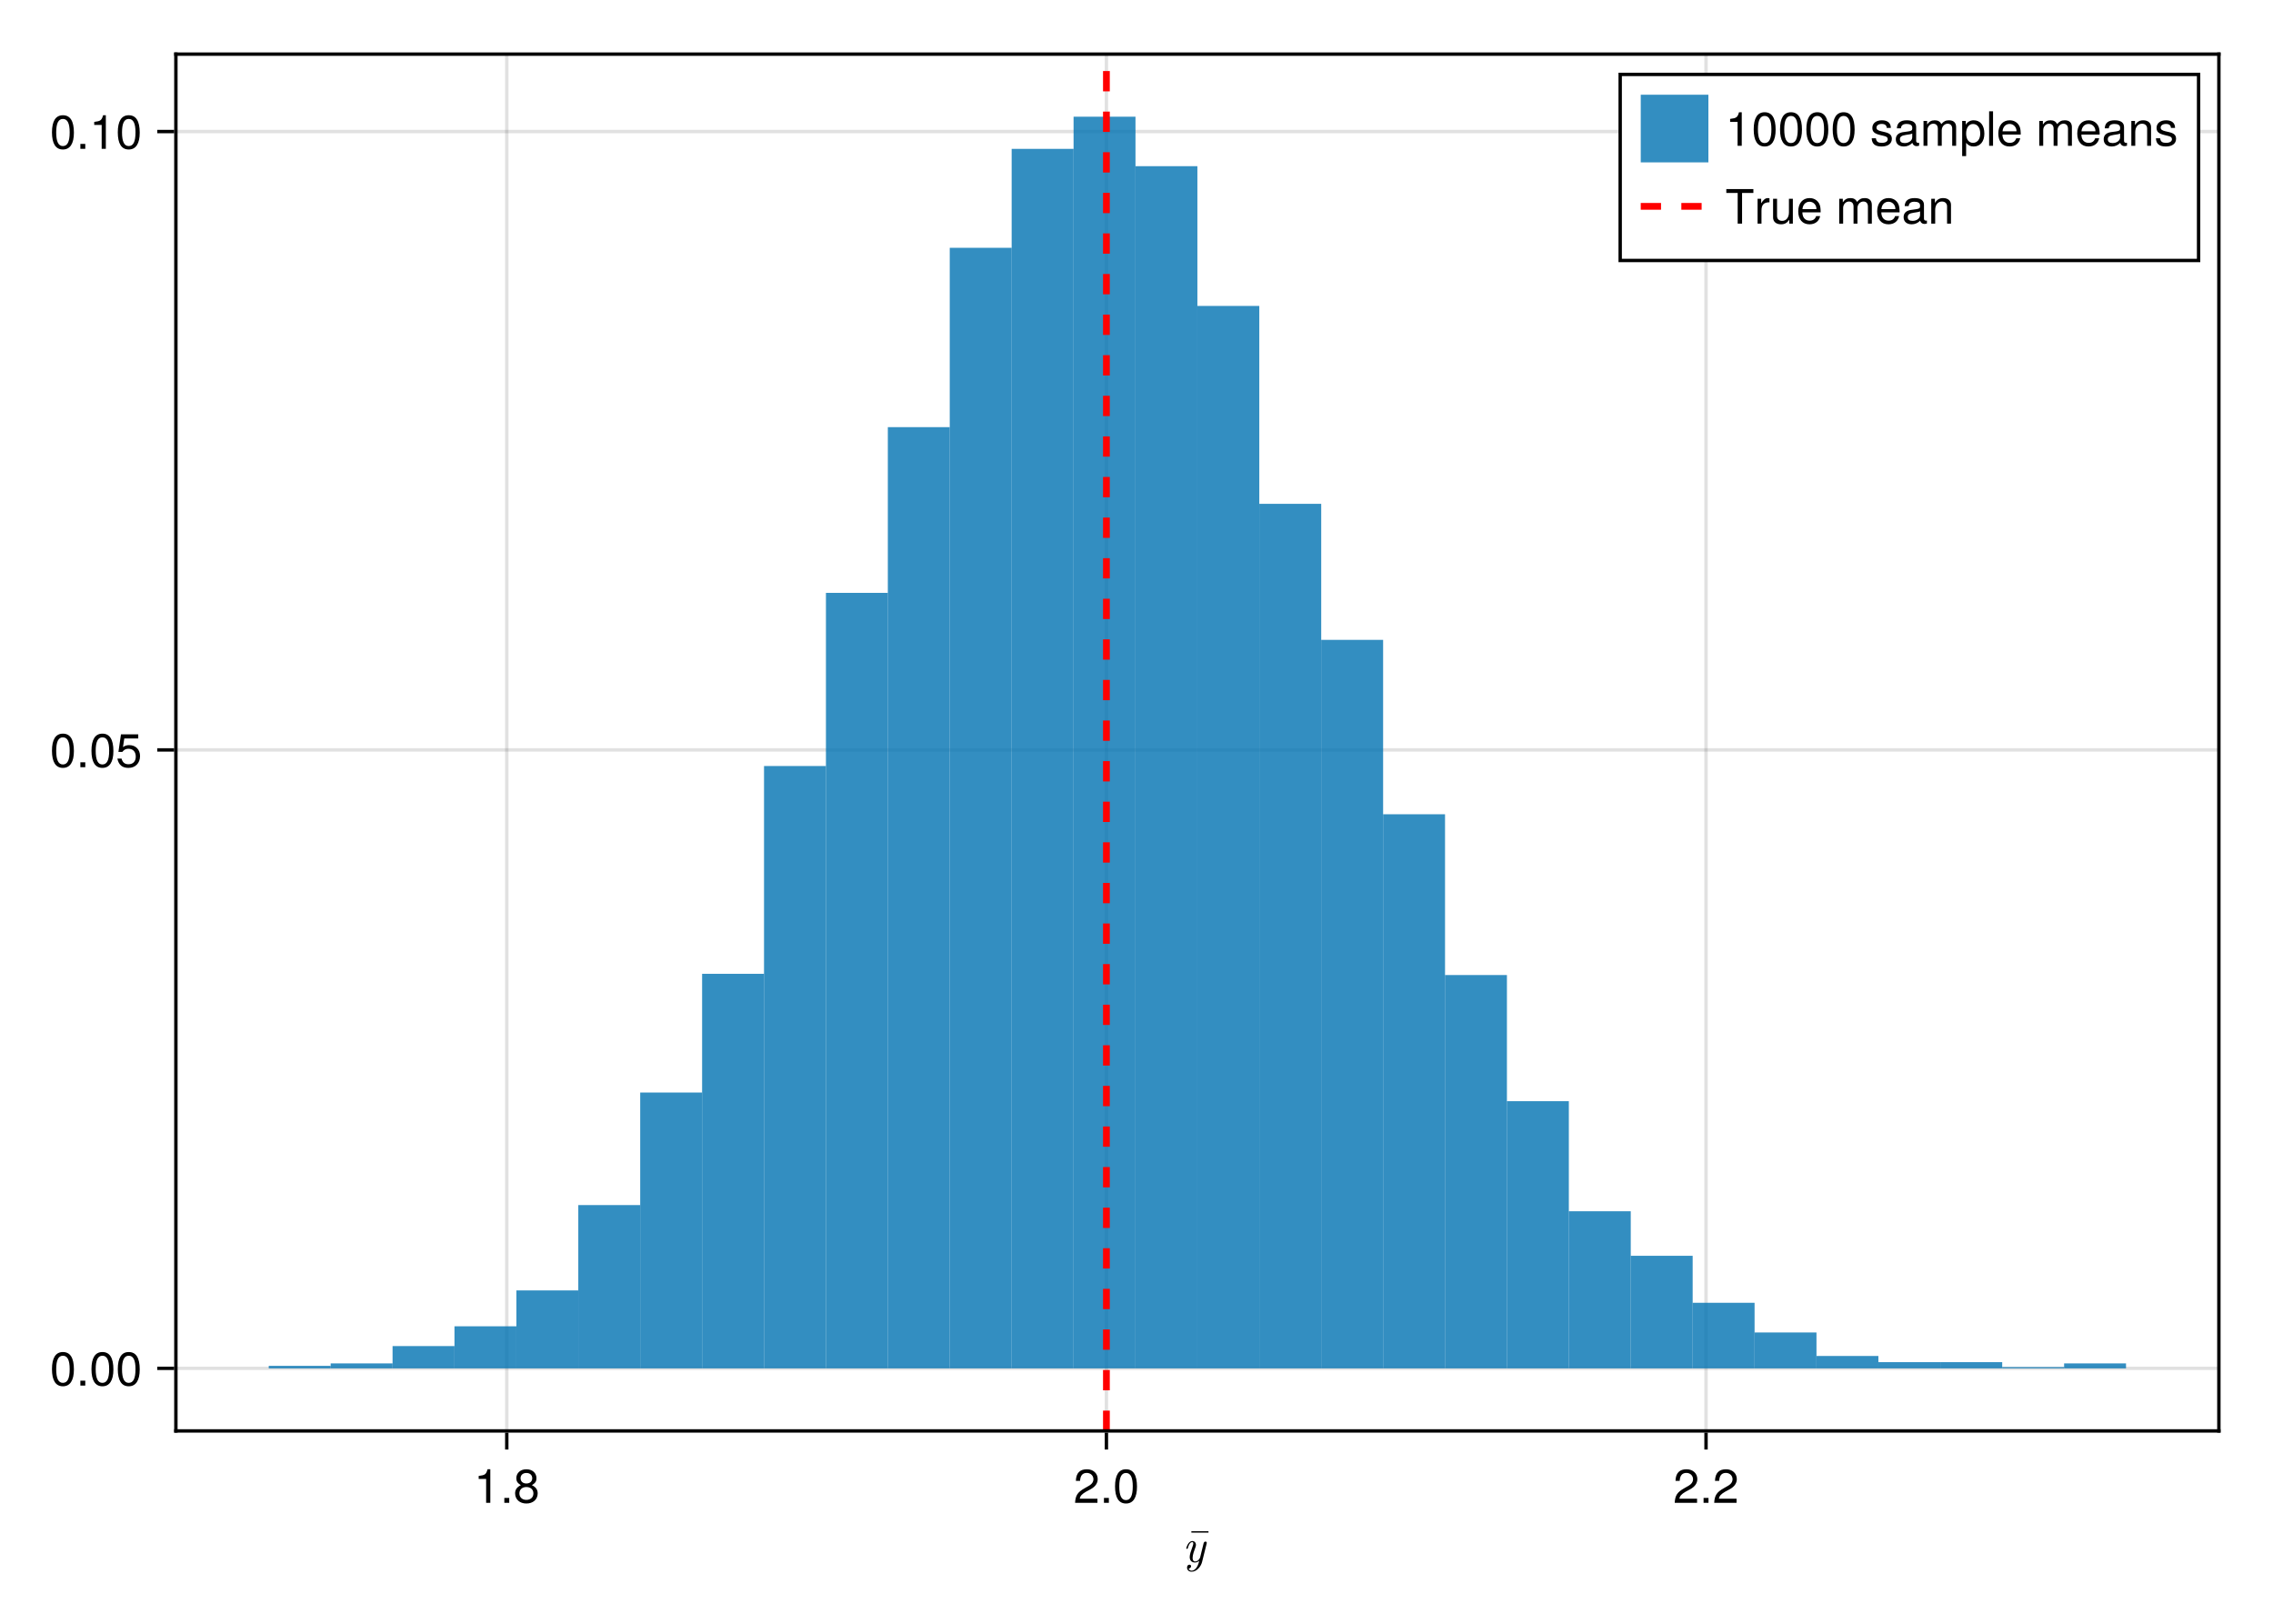 <?xml version="1.0" encoding="UTF-8"?>
<svg xmlns="http://www.w3.org/2000/svg" xmlns:xlink="http://www.w3.org/1999/xlink" width="672" height="480" viewBox="0 0 672 480">
<defs>
<g>
<g id="glyph-0-0-e54c4c24">
<path d="M 5.812 0.047 L 7.188 -5.469 C 7.203 -5.562 7.219 -5.625 7.219 -5.672 C 7.219 -5.828 7.109 -6.031 6.828 -6.031 C 6.406 -6.031 6.312 -5.625 6.281 -5.516 L 5.266 -1.406 C 5.172 -1 4.609 -0.156 3.781 -0.156 C 3.156 -0.156 3.031 -0.766 3.031 -1.234 C 3.031 -2.094 3.484 -3.344 3.844 -4.297 C 3.953 -4.594 4.016 -4.781 4.016 -5.047 C 4.016 -5.75 3.562 -6.188 2.953 -6.188 C 1.656 -6.188 1.156 -4.109 1.156 -4.031 C 1.156 -3.891 1.297 -3.891 1.375 -3.891 C 1.547 -3.891 1.562 -3.922 1.625 -4.109 C 1.734 -4.547 2.109 -5.875 2.922 -5.875 C 3.078 -5.875 3.234 -5.844 3.234 -5.469 C 3.234 -5.141 3.094 -4.766 2.891 -4.219 C 2.531 -3.234 2.172 -2.203 2.172 -1.469 C 2.172 -0.25 2.984 0.156 3.734 0.156 C 4.375 0.156 4.812 -0.188 5 -0.359 C 4.469 1.953 3.438 2.562 2.734 2.562 C 2.062 2.562 1.859 2.031 1.859 1.953 C 1.859 1.953 1.875 1.938 1.969 1.922 C 2.406 1.844 2.578 1.469 2.578 1.25 C 2.578 0.953 2.359 0.797 2.094 0.797 C 1.938 0.797 1.391 0.875 1.391 1.672 C 1.391 2.391 1.953 2.875 2.734 2.875 C 4.188 2.875 5.453 1.422 5.812 0.047 Z M 5.812 0.047 "/>
</g>
<g id="glyph-1-0-e54c4c24">
<path d="M -1.156 -8.531 L -1.156 -8.953 L -6.219 -8.953 L -6.219 -8.531 Z M -1.156 -8.531 "/>
</g>
<g id="glyph-2-0-e54c4c24">
<path d="M 4.859 0 C 4.859 0 3.625 0 3.625 0 C 3.625 0 3.625 -7.062 3.625 -7.062 C 3.625 -7.062 1.422 -7.062 1.422 -7.062 C 1.422 -7.062 1.422 -7.953 1.422 -7.953 C 3.328 -8.188 3.609 -8.406 4.047 -9.922 C 4.047 -9.922 4.859 -9.922 4.859 -9.922 C 4.859 -9.922 4.859 0 4.859 0 Z M 4.859 0 "/>
</g>
<g id="glyph-2-1-e54c4c24">
<path d="M 2.672 0 C 2.672 0 1.219 0 1.219 0 C 1.219 0 1.219 -1.453 1.219 -1.453 C 1.219 -1.453 2.672 -1.453 2.672 -1.453 C 2.672 -1.453 2.672 0 2.672 0 Z M 2.672 0 "/>
</g>
<g id="glyph-2-2-e54c4c24">
<path d="M 7.094 -4.781 C 7.094 -1.516 5.953 0.203 3.844 0.203 C 1.719 0.203 0.609 -1.516 0.609 -4.859 C 0.609 -8.188 1.703 -9.922 3.844 -9.922 C 6 -9.922 7.094 -8.219 7.094 -4.781 Z M 5.844 -4.891 C 5.844 -7.547 5.188 -8.828 3.844 -8.828 C 2.516 -8.828 1.859 -7.562 1.859 -4.844 C 1.859 -2.125 2.516 -0.812 3.828 -0.812 C 5.188 -0.812 5.844 -2.078 5.844 -4.891 Z M 5.844 -4.891 "/>
</g>
<g id="glyph-3-0-e54c4c24">
<path d="M 2.672 0 C 2.672 0 1.219 0 1.219 0 C 1.219 0 1.219 -1.453 1.219 -1.453 C 1.219 -1.453 2.672 -1.453 2.672 -1.453 C 2.672 -1.453 2.672 0 2.672 0 Z M 2.672 0 "/>
</g>
<g id="glyph-3-1-e54c4c24">
<path d="M 7.188 -2.797 C 7.188 -1 5.812 0.203 3.844 0.203 C 1.891 0.203 0.516 -1 0.516 -2.812 C 0.516 -3.906 1.078 -4.672 2.219 -5.219 C 1.203 -5.859 0.875 -6.359 0.875 -7.281 C 0.875 -8.828 2.094 -9.922 3.844 -9.922 C 5.609 -9.922 6.828 -8.828 6.828 -7.281 C 6.828 -6.344 6.5 -5.844 5.469 -5.219 C 6.625 -4.672 7.188 -3.906 7.188 -2.797 Z M 5.578 -7.25 C 5.578 -8.219 4.906 -8.828 3.844 -8.828 C 2.812 -8.828 2.125 -8.219 2.125 -7.266 C 2.125 -6.328 2.812 -5.719 3.844 -5.719 C 4.891 -5.719 5.578 -6.328 5.578 -7.25 Z M 5.922 -2.781 C 5.922 -3.953 5.078 -4.672 3.844 -4.672 C 2.625 -4.672 1.781 -3.953 1.781 -2.781 C 1.781 -1.625 2.625 -0.875 3.828 -0.875 C 5.078 -0.875 5.922 -1.609 5.922 -2.781 Z M 5.922 -2.781 "/>
</g>
<g id="glyph-4-0-e54c4c24">
<path d="M 7.156 -7.016 C 7.156 -5.797 6.438 -4.766 5.047 -4.016 C 5.047 -4.016 3.656 -3.266 3.656 -3.266 C 2.438 -2.547 1.984 -2.031 1.859 -1.219 C 1.859 -1.219 7.078 -1.219 7.078 -1.219 C 7.078 -1.219 7.078 0 7.078 0 C 7.078 0 0.469 0 0.469 0 C 0.594 -2.188 1.188 -3.125 3.266 -4.297 C 3.266 -4.297 4.547 -5.031 4.547 -5.031 C 5.438 -5.531 5.891 -6.203 5.891 -6.984 C 5.891 -8.047 5.047 -8.844 3.938 -8.844 C 2.719 -8.844 2.031 -8.141 1.938 -6.484 C 1.938 -6.484 0.703 -6.484 0.703 -6.484 C 0.766 -8.891 1.953 -9.922 3.969 -9.922 C 5.859 -9.922 7.156 -8.688 7.156 -7.016 Z M 7.156 -7.016 "/>
</g>
<g id="glyph-4-1-e54c4c24">
<path d="M 2.672 0 C 2.672 0 1.219 0 1.219 0 C 1.219 0 1.219 -1.453 1.219 -1.453 C 1.219 -1.453 2.672 -1.453 2.672 -1.453 C 2.672 -1.453 2.672 0 2.672 0 Z M 2.672 0 "/>
</g>
<g id="glyph-4-2-e54c4c24">
<path d="M 7.094 -4.781 C 7.094 -1.516 5.953 0.203 3.844 0.203 C 1.719 0.203 0.609 -1.516 0.609 -4.859 C 0.609 -8.188 1.703 -9.922 3.844 -9.922 C 6 -9.922 7.094 -8.219 7.094 -4.781 Z M 5.844 -4.891 C 5.844 -7.547 5.188 -8.828 3.844 -8.828 C 2.516 -8.828 1.859 -7.562 1.859 -4.844 C 1.859 -2.125 2.516 -0.812 3.828 -0.812 C 5.188 -0.812 5.844 -2.078 5.844 -4.891 Z M 5.844 -4.891 "/>
</g>
<g id="glyph-5-0-e54c4c24">
<path d="M 7.156 -7.016 C 7.156 -5.797 6.438 -4.766 5.047 -4.016 C 5.047 -4.016 3.656 -3.266 3.656 -3.266 C 2.438 -2.547 1.984 -2.031 1.859 -1.219 C 1.859 -1.219 7.078 -1.219 7.078 -1.219 C 7.078 -1.219 7.078 0 7.078 0 C 7.078 0 0.469 0 0.469 0 C 0.594 -2.188 1.188 -3.125 3.266 -4.297 C 3.266 -4.297 4.547 -5.031 4.547 -5.031 C 5.438 -5.531 5.891 -6.203 5.891 -6.984 C 5.891 -8.047 5.047 -8.844 3.938 -8.844 C 2.719 -8.844 2.031 -8.141 1.938 -6.484 C 1.938 -6.484 0.703 -6.484 0.703 -6.484 C 0.766 -8.891 1.953 -9.922 3.969 -9.922 C 5.859 -9.922 7.156 -8.688 7.156 -7.016 Z M 7.156 -7.016 "/>
</g>
<g id="glyph-5-1-e54c4c24">
<path d="M 2.672 0 C 2.672 0 1.219 0 1.219 0 C 1.219 0 1.219 -1.453 1.219 -1.453 C 1.219 -1.453 2.672 -1.453 2.672 -1.453 C 2.672 -1.453 2.672 0 2.672 0 Z M 2.672 0 "/>
</g>
<g id="glyph-6-0-e54c4c24">
<path d="M 7.156 -7.016 C 7.156 -5.797 6.438 -4.766 5.047 -4.016 C 5.047 -4.016 3.656 -3.266 3.656 -3.266 C 2.438 -2.547 1.984 -2.031 1.859 -1.219 C 1.859 -1.219 7.078 -1.219 7.078 -1.219 C 7.078 -1.219 7.078 0 7.078 0 C 7.078 0 0.469 0 0.469 0 C 0.594 -2.188 1.188 -3.125 3.266 -4.297 C 3.266 -4.297 4.547 -5.031 4.547 -5.031 C 5.438 -5.531 5.891 -6.203 5.891 -6.984 C 5.891 -8.047 5.047 -8.844 3.938 -8.844 C 2.719 -8.844 2.031 -8.141 1.938 -6.484 C 1.938 -6.484 0.703 -6.484 0.703 -6.484 C 0.766 -8.891 1.953 -9.922 3.969 -9.922 C 5.859 -9.922 7.156 -8.688 7.156 -7.016 Z M 7.156 -7.016 "/>
</g>
<g id="glyph-6-1-e54c4c24">
<path d="M 8.297 -9.062 C 8.297 -9.062 4.953 -9.062 4.953 -9.062 C 4.953 -9.062 4.953 0 4.953 0 C 4.953 0 3.656 0 3.656 0 C 3.656 0 3.656 -9.062 3.656 -9.062 C 3.656 -9.062 0.297 -9.062 0.297 -9.062 C 0.297 -9.062 0.297 -10.203 0.297 -10.203 C 0.297 -10.203 8.297 -10.203 8.297 -10.203 C 8.297 -10.203 8.297 -9.062 8.297 -9.062 Z M 8.297 -9.062 "/>
</g>
<g id="glyph-6-2-e54c4c24">
<path d="M 6.75 0 C 6.75 0 5.703 0 5.703 0 C 5.703 0 5.703 -1.141 5.703 -1.141 C 5.016 -0.172 4.328 0.203 3.25 0.203 C 1.812 0.203 0.906 -0.578 0.906 -1.797 C 0.906 -1.797 0.906 -7.344 0.906 -7.344 C 0.906 -7.344 2.078 -7.344 2.078 -7.344 C 2.078 -7.344 2.078 -2.25 2.078 -2.25 C 2.078 -1.375 2.656 -0.812 3.578 -0.812 C 4.797 -0.812 5.594 -1.797 5.594 -3.297 C 5.594 -3.297 5.594 -7.344 5.594 -7.344 C 5.594 -7.344 6.75 -7.344 6.75 -7.344 C 6.75 -7.344 6.75 0 6.75 0 Z M 6.75 0 "/>
</g>
<g id="glyph-6-3-e54c4c24">
<path d="M 7.188 -3.328 C 7.188 -3.328 1.781 -3.328 1.781 -3.328 C 1.812 -1.656 2.719 -0.875 3.938 -0.875 C 4.875 -0.875 5.531 -1.266 5.859 -2.219 C 5.859 -2.219 7.031 -2.219 7.031 -2.219 C 6.734 -0.734 5.578 0.203 3.891 0.203 C 1.828 0.203 0.562 -1.219 0.562 -3.625 C 0.562 -6.031 1.875 -7.547 3.922 -7.547 C 5.297 -7.547 6.406 -6.812 6.891 -5.609 C 7.094 -5.062 7.188 -4.391 7.188 -3.328 Z M 5.938 -4.375 C 5.938 -5.516 5.047 -6.469 3.906 -6.469 C 2.734 -6.469 1.906 -5.594 1.812 -4.281 C 1.812 -4.281 5.922 -4.281 5.922 -4.281 C 5.938 -4.312 5.938 -4.375 5.938 -4.375 Z M 5.938 -4.375 "/>
</g>
<g id="glyph-6-4-e54c4c24">
</g>
<g id="glyph-6-5-e54c4c24">
<path d="M 10.641 0 C 10.641 0 9.484 0 9.484 0 C 9.484 0 9.484 -5.047 9.484 -5.047 C 9.484 -5.984 8.984 -6.531 8.141 -6.531 C 7.188 -6.531 6.391 -5.672 6.391 -4.609 C 6.391 -4.609 6.391 0 6.391 0 C 6.391 0 5.234 0 5.234 0 C 5.234 0 5.234 -5.047 5.234 -5.047 C 5.234 -5.984 4.75 -6.531 3.875 -6.531 C 2.922 -6.531 2.156 -5.672 2.156 -4.609 C 2.156 -4.609 2.156 0 2.156 0 C 2.156 0 1 0 1 0 C 1 0 1 -7.344 1 -7.344 C 1 -7.344 2.062 -7.344 2.062 -7.344 C 2.062 -7.344 2.062 -6.297 2.062 -6.297 C 2.688 -7.188 3.328 -7.547 4.312 -7.547 C 5.266 -7.547 5.859 -7.203 6.281 -6.422 C 6.969 -7.25 7.562 -7.547 8.547 -7.547 C 9.906 -7.547 10.641 -6.812 10.641 -5.5 C 10.641 -5.5 10.641 0 10.641 0 Z M 10.641 0 "/>
</g>
<g id="glyph-7-0-e54c4c24">
<path d="M 7.094 -4.781 C 7.094 -1.516 5.953 0.203 3.844 0.203 C 1.719 0.203 0.609 -1.516 0.609 -4.859 C 0.609 -8.188 1.703 -9.922 3.844 -9.922 C 6 -9.922 7.094 -8.219 7.094 -4.781 Z M 5.844 -4.891 C 5.844 -7.547 5.188 -8.828 3.844 -8.828 C 2.516 -8.828 1.859 -7.562 1.859 -4.844 C 1.859 -2.125 2.516 -0.812 3.828 -0.812 C 5.188 -0.812 5.844 -2.078 5.844 -4.891 Z M 5.844 -4.891 "/>
</g>
<g id="glyph-8-0-e54c4c24">
<path d="M 7.094 -4.781 C 7.094 -1.516 5.953 0.203 3.844 0.203 C 1.719 0.203 0.609 -1.516 0.609 -4.859 C 0.609 -8.188 1.703 -9.922 3.844 -9.922 C 6 -9.922 7.094 -8.219 7.094 -4.781 Z M 5.844 -4.891 C 5.844 -7.547 5.188 -8.828 3.844 -8.828 C 2.516 -8.828 1.859 -7.562 1.859 -4.844 C 1.859 -2.125 2.516 -0.812 3.828 -0.812 C 5.188 -0.812 5.844 -2.078 5.844 -4.891 Z M 5.844 -4.891 "/>
</g>
<g id="glyph-9-0-e54c4c24">
<path d="M 2.672 0 C 2.672 0 1.219 0 1.219 0 C 1.219 0 1.219 -1.453 1.219 -1.453 C 1.219 -1.453 2.672 -1.453 2.672 -1.453 C 2.672 -1.453 2.672 0 2.672 0 Z M 2.672 0 "/>
</g>
<g id="glyph-9-1-e54c4c24">
<path d="M 7.094 -4.781 C 7.094 -1.516 5.953 0.203 3.844 0.203 C 1.719 0.203 0.609 -1.516 0.609 -4.859 C 0.609 -8.188 1.703 -9.922 3.844 -9.922 C 6 -9.922 7.094 -8.219 7.094 -4.781 Z M 5.844 -4.891 C 5.844 -7.547 5.188 -8.828 3.844 -8.828 C 2.516 -8.828 1.859 -7.562 1.859 -4.844 C 1.859 -2.125 2.516 -0.812 3.828 -0.812 C 5.188 -0.812 5.844 -2.078 5.844 -4.891 Z M 5.844 -4.891 "/>
</g>
<g id="glyph-9-2-e54c4c24">
<path d="M 7.188 -3.297 C 7.188 -1.188 5.781 0.203 3.781 0.203 C 2.016 0.203 0.891 -0.578 0.484 -2.547 C 0.484 -2.547 1.719 -2.547 1.719 -2.547 C 2.016 -1.422 2.672 -0.875 3.75 -0.875 C 5.094 -0.875 5.922 -1.688 5.922 -3.125 C 5.922 -4.594 5.078 -5.453 3.75 -5.453 C 2.984 -5.453 2.5 -5.203 1.938 -4.516 C 1.938 -4.516 0.797 -4.516 0.797 -4.516 C 0.797 -4.516 1.547 -9.719 1.547 -9.719 C 1.547 -9.719 6.656 -9.719 6.656 -9.719 C 6.656 -9.719 6.656 -8.5 6.656 -8.5 C 6.656 -8.5 2.531 -8.5 2.531 -8.5 C 2.531 -8.5 2.141 -5.938 2.141 -5.938 C 2.719 -6.359 3.281 -6.531 3.969 -6.531 C 5.875 -6.531 7.188 -5.25 7.188 -3.297 Z M 7.188 -3.297 "/>
</g>
<g id="glyph-10-0-e54c4c24">
<path d="M 4.859 0 C 4.859 0 3.625 0 3.625 0 C 3.625 0 3.625 -7.062 3.625 -7.062 C 3.625 -7.062 1.422 -7.062 1.422 -7.062 C 1.422 -7.062 1.422 -7.953 1.422 -7.953 C 3.328 -8.188 3.609 -8.406 4.047 -9.922 C 4.047 -9.922 4.859 -9.922 4.859 -9.922 C 4.859 -9.922 4.859 0 4.859 0 Z M 4.859 0 "/>
</g>
<g id="glyph-10-1-e54c4c24">
<path d="M 7.094 -4.781 C 7.094 -1.516 5.953 0.203 3.844 0.203 C 1.719 0.203 0.609 -1.516 0.609 -4.859 C 0.609 -8.188 1.703 -9.922 3.844 -9.922 C 6 -9.922 7.094 -8.219 7.094 -4.781 Z M 5.844 -4.891 C 5.844 -7.547 5.188 -8.828 3.844 -8.828 C 2.516 -8.828 1.859 -7.562 1.859 -4.844 C 1.859 -2.125 2.516 -0.812 3.828 -0.812 C 5.188 -0.812 5.844 -2.078 5.844 -4.891 Z M 5.844 -4.891 "/>
</g>
<g id="glyph-10-2-e54c4c24">
<path d="M 7.328 -3.594 C 7.328 -1.266 6.078 0.203 4.188 0.203 C 3.234 0.203 2.547 -0.125 1.938 -0.875 C 1.938 -0.875 1.938 3.047 1.938 3.047 C 1.938 3.047 0.766 3.047 0.766 3.047 C 0.766 3.047 0.766 -7.344 0.766 -7.344 C 0.766 -7.344 1.828 -7.344 1.828 -7.344 C 1.828 -7.344 1.828 -6.234 1.828 -6.234 C 2.375 -7.094 3.172 -7.547 4.172 -7.547 C 6.125 -7.547 7.328 -6.062 7.328 -3.594 Z M 6.109 -3.625 C 6.109 -5.375 5.266 -6.453 3.969 -6.453 C 2.75 -6.453 1.938 -5.328 1.938 -3.609 C 1.938 -1.891 2.75 -0.875 3.969 -0.875 C 5.25 -0.875 6.109 -1.953 6.109 -3.625 Z M 6.109 -3.625 "/>
</g>
<g id="glyph-10-3-e54c4c24">
<path d="M 2.109 0 C 2.109 0 0.953 0 0.953 0 C 0.953 0 0.953 -10.203 0.953 -10.203 C 0.953 -10.203 2.109 -10.203 2.109 -10.203 C 2.109 -10.203 2.109 0 2.109 0 Z M 2.109 0 "/>
</g>
<g id="glyph-10-4-e54c4c24">
<path d="M 7.188 -3.328 C 7.188 -3.328 1.781 -3.328 1.781 -3.328 C 1.812 -1.656 2.719 -0.875 3.938 -0.875 C 4.875 -0.875 5.531 -1.266 5.859 -2.219 C 5.859 -2.219 7.031 -2.219 7.031 -2.219 C 6.734 -0.734 5.578 0.203 3.891 0.203 C 1.828 0.203 0.562 -1.219 0.562 -3.625 C 0.562 -6.031 1.875 -7.547 3.922 -7.547 C 5.297 -7.547 6.406 -6.812 6.891 -5.609 C 7.094 -5.062 7.188 -4.391 7.188 -3.328 Z M 5.938 -4.375 C 5.938 -5.516 5.047 -6.469 3.906 -6.469 C 2.734 -6.469 1.906 -5.594 1.812 -4.281 C 1.812 -4.281 5.922 -4.281 5.922 -4.281 C 5.938 -4.312 5.938 -4.375 5.938 -4.375 Z M 5.938 -4.375 "/>
</g>
<g id="glyph-10-5-e54c4c24">
<path d="M 10.641 0 C 10.641 0 9.484 0 9.484 0 C 9.484 0 9.484 -5.047 9.484 -5.047 C 9.484 -5.984 8.984 -6.531 8.141 -6.531 C 7.188 -6.531 6.391 -5.672 6.391 -4.609 C 6.391 -4.609 6.391 0 6.391 0 C 6.391 0 5.234 0 5.234 0 C 5.234 0 5.234 -5.047 5.234 -5.047 C 5.234 -5.984 4.75 -6.531 3.875 -6.531 C 2.922 -6.531 2.156 -5.672 2.156 -4.609 C 2.156 -4.609 2.156 0 2.156 0 C 2.156 0 1 0 1 0 C 1 0 1 -7.344 1 -7.344 C 1 -7.344 2.062 -7.344 2.062 -7.344 C 2.062 -7.344 2.062 -6.297 2.062 -6.297 C 2.688 -7.188 3.328 -7.547 4.312 -7.547 C 5.266 -7.547 5.859 -7.203 6.281 -6.422 C 6.969 -7.25 7.562 -7.547 8.547 -7.547 C 9.906 -7.547 10.641 -6.812 10.641 -5.5 C 10.641 -5.5 10.641 0 10.641 0 Z M 10.641 0 "/>
</g>
<g id="glyph-10-6-e54c4c24">
<path d="M 7.484 -0.031 C 7.109 0.062 6.938 0.094 6.688 0.094 C 6.125 0.094 5.609 -0.312 5.484 -0.875 C 4.844 -0.188 3.938 0.203 3 0.203 C 1.516 0.203 0.594 -0.578 0.594 -1.906 C 0.594 -2.797 1.016 -3.453 1.875 -3.812 C 2.328 -3.984 2.578 -4.047 4.234 -4.25 C 5.156 -4.375 5.453 -4.578 5.453 -5.062 C 5.453 -5.062 5.453 -5.375 5.453 -5.375 C 5.453 -6.078 4.859 -6.469 3.812 -6.469 C 2.719 -6.469 2.188 -6.062 2.094 -5.172 C 2.094 -5.172 0.906 -5.172 0.906 -5.172 C 0.984 -6.859 2.078 -7.547 3.844 -7.547 C 5.656 -7.547 6.609 -6.844 6.609 -5.547 C 6.609 -5.547 6.609 -1.453 6.609 -1.453 C 6.609 -1.094 6.828 -0.875 7.234 -0.875 C 7.312 -0.875 7.359 -0.875 7.484 -0.906 C 7.484 -0.906 7.484 -0.031 7.484 -0.031 Z M 5.453 -2.531 C 5.453 -2.531 5.453 -3.625 5.453 -3.625 C 5.047 -3.438 4.797 -3.391 3.562 -3.219 C 2.328 -3.031 1.812 -2.703 1.812 -1.938 C 1.812 -1.141 2.344 -0.812 3.25 -0.812 C 4.375 -0.812 5.453 -1.484 5.453 -2.531 Z M 5.453 -2.531 "/>
</g>
<g id="glyph-10-7-e54c4c24">
<path d="M 6.812 0 C 6.812 0 5.656 0 5.656 0 C 5.656 0 5.656 -5.078 5.656 -5.078 C 5.656 -5.969 5.062 -6.531 4.141 -6.531 C 2.953 -6.531 2.141 -5.547 2.141 -4.047 C 2.141 -4.047 2.141 0 2.141 0 C 2.141 0 0.984 0 0.984 0 C 0.984 0 0.984 -7.344 0.984 -7.344 C 0.984 -7.344 2.062 -7.344 2.062 -7.344 C 2.062 -7.344 2.062 -6.109 2.062 -6.109 C 2.703 -7.125 3.406 -7.547 4.5 -7.547 C 5.906 -7.547 6.812 -6.766 6.812 -5.547 C 6.812 -5.547 6.812 0 6.812 0 Z M 6.812 0 "/>
</g>
<g id="glyph-10-8-e54c4c24">
<path d="M 6.422 -2.062 C 6.422 -0.641 5.25 0.203 3.406 0.203 C 1.484 0.203 0.531 -0.547 0.469 -2.234 C 0.469 -2.234 1.703 -2.234 1.703 -2.234 C 1.859 -1.125 2.453 -0.875 3.5 -0.875 C 4.516 -0.875 5.203 -1.281 5.203 -1.953 C 5.203 -2.484 4.891 -2.734 4.078 -2.922 C 4.078 -2.922 2.984 -3.188 2.984 -3.188 C 1.25 -3.609 0.656 -4.156 0.656 -5.312 C 0.656 -6.656 1.766 -7.547 3.469 -7.547 C 5.172 -7.547 6.125 -6.734 6.125 -5.297 C 6.125 -5.297 4.906 -5.297 4.906 -5.297 C 4.875 -6.062 4.375 -6.469 3.438 -6.469 C 2.484 -6.469 1.875 -6.031 1.875 -5.359 C 1.875 -4.844 2.281 -4.531 3.234 -4.312 C 3.234 -4.312 4.359 -4.047 4.359 -4.047 C 5.812 -3.703 6.422 -3.156 6.422 -2.062 Z M 6.422 -2.062 "/>
</g>
<g id="glyph-11-0-e54c4c24">
<path d="M 6.422 -2.062 C 6.422 -0.641 5.25 0.203 3.406 0.203 C 1.484 0.203 0.531 -0.547 0.469 -2.234 C 0.469 -2.234 1.703 -2.234 1.703 -2.234 C 1.859 -1.125 2.453 -0.875 3.5 -0.875 C 4.516 -0.875 5.203 -1.281 5.203 -1.953 C 5.203 -2.484 4.891 -2.734 4.078 -2.922 C 4.078 -2.922 2.984 -3.188 2.984 -3.188 C 1.25 -3.609 0.656 -4.156 0.656 -5.312 C 0.656 -6.656 1.766 -7.547 3.469 -7.547 C 5.172 -7.547 6.125 -6.734 6.125 -5.297 C 6.125 -5.297 4.906 -5.297 4.906 -5.297 C 4.875 -6.062 4.375 -6.469 3.438 -6.469 C 2.484 -6.469 1.875 -6.031 1.875 -5.359 C 1.875 -4.844 2.281 -4.531 3.234 -4.312 C 3.234 -4.312 4.359 -4.047 4.359 -4.047 C 5.812 -3.703 6.422 -3.156 6.422 -2.062 Z M 6.422 -2.062 "/>
</g>
<g id="glyph-11-1-e54c4c24">
</g>
<g id="glyph-12-0-e54c4c24">
<path d="M 7.484 -0.031 C 7.109 0.062 6.938 0.094 6.688 0.094 C 6.125 0.094 5.609 -0.312 5.484 -0.875 C 4.844 -0.188 3.938 0.203 3 0.203 C 1.516 0.203 0.594 -0.578 0.594 -1.906 C 0.594 -2.797 1.016 -3.453 1.875 -3.812 C 2.328 -3.984 2.578 -4.047 4.234 -4.25 C 5.156 -4.375 5.453 -4.578 5.453 -5.062 C 5.453 -5.062 5.453 -5.375 5.453 -5.375 C 5.453 -6.078 4.859 -6.469 3.812 -6.469 C 2.719 -6.469 2.188 -6.062 2.094 -5.172 C 2.094 -5.172 0.906 -5.172 0.906 -5.172 C 0.984 -6.859 2.078 -7.547 3.844 -7.547 C 5.656 -7.547 6.609 -6.844 6.609 -5.547 C 6.609 -5.547 6.609 -1.453 6.609 -1.453 C 6.609 -1.094 6.828 -0.875 7.234 -0.875 C 7.312 -0.875 7.359 -0.875 7.484 -0.906 C 7.484 -0.906 7.484 -0.031 7.484 -0.031 Z M 5.453 -2.531 C 5.453 -2.531 5.453 -3.625 5.453 -3.625 C 5.047 -3.438 4.797 -3.391 3.562 -3.219 C 2.328 -3.031 1.812 -2.703 1.812 -1.938 C 1.812 -1.141 2.344 -0.812 3.25 -0.812 C 4.375 -0.812 5.453 -1.484 5.453 -2.531 Z M 5.453 -2.531 "/>
</g>
<g id="glyph-12-1-e54c4c24">
<path d="M 10.641 0 C 10.641 0 9.484 0 9.484 0 C 9.484 0 9.484 -5.047 9.484 -5.047 C 9.484 -5.984 8.984 -6.531 8.141 -6.531 C 7.188 -6.531 6.391 -5.672 6.391 -4.609 C 6.391 -4.609 6.391 0 6.391 0 C 6.391 0 5.234 0 5.234 0 C 5.234 0 5.234 -5.047 5.234 -5.047 C 5.234 -5.984 4.75 -6.531 3.875 -6.531 C 2.922 -6.531 2.156 -5.672 2.156 -4.609 C 2.156 -4.609 2.156 0 2.156 0 C 2.156 0 1 0 1 0 C 1 0 1 -7.344 1 -7.344 C 1 -7.344 2.062 -7.344 2.062 -7.344 C 2.062 -7.344 2.062 -6.297 2.062 -6.297 C 2.688 -7.188 3.328 -7.547 4.312 -7.547 C 5.266 -7.547 5.859 -7.203 6.281 -6.422 C 6.969 -7.25 7.562 -7.547 8.547 -7.547 C 9.906 -7.547 10.641 -6.812 10.641 -5.5 C 10.641 -5.5 10.641 0 10.641 0 Z M 10.641 0 "/>
</g>
<g id="glyph-13-0-e54c4c24">
<path d="M 4.5 -6.312 C 2.688 -6.281 2.141 -5.453 2.141 -3.812 C 2.141 -3.812 2.141 0 2.141 0 C 2.141 0 0.984 0 0.984 0 C 0.984 0 0.984 -7.344 0.984 -7.344 C 0.984 -7.344 2.047 -7.344 2.047 -7.344 C 2.047 -7.344 2.047 -6 2.047 -6 C 2.719 -7.094 3.297 -7.547 4.047 -7.547 C 4.203 -7.547 4.297 -7.531 4.5 -7.5 C 4.5 -7.5 4.5 -6.312 4.5 -6.312 Z M 4.5 -6.312 "/>
</g>
<g id="glyph-14-0-e54c4c24">
<path d="M 7.188 -3.328 C 7.188 -3.328 1.781 -3.328 1.781 -3.328 C 1.812 -1.656 2.719 -0.875 3.938 -0.875 C 4.875 -0.875 5.531 -1.266 5.859 -2.219 C 5.859 -2.219 7.031 -2.219 7.031 -2.219 C 6.734 -0.734 5.578 0.203 3.891 0.203 C 1.828 0.203 0.562 -1.219 0.562 -3.625 C 0.562 -6.031 1.875 -7.547 3.922 -7.547 C 5.297 -7.547 6.406 -6.812 6.891 -5.609 C 7.094 -5.062 7.188 -4.391 7.188 -3.328 Z M 5.938 -4.375 C 5.938 -5.516 5.047 -6.469 3.906 -6.469 C 2.734 -6.469 1.906 -5.594 1.812 -4.281 C 1.812 -4.281 5.922 -4.281 5.922 -4.281 C 5.938 -4.312 5.938 -4.375 5.938 -4.375 Z M 5.938 -4.375 "/>
</g>
<g id="glyph-14-1-e54c4c24">
<path d="M 7.484 -0.031 C 7.109 0.062 6.938 0.094 6.688 0.094 C 6.125 0.094 5.609 -0.312 5.484 -0.875 C 4.844 -0.188 3.938 0.203 3 0.203 C 1.516 0.203 0.594 -0.578 0.594 -1.906 C 0.594 -2.797 1.016 -3.453 1.875 -3.812 C 2.328 -3.984 2.578 -4.047 4.234 -4.25 C 5.156 -4.375 5.453 -4.578 5.453 -5.062 C 5.453 -5.062 5.453 -5.375 5.453 -5.375 C 5.453 -6.078 4.859 -6.469 3.812 -6.469 C 2.719 -6.469 2.188 -6.062 2.094 -5.172 C 2.094 -5.172 0.906 -5.172 0.906 -5.172 C 0.984 -6.859 2.078 -7.547 3.844 -7.547 C 5.656 -7.547 6.609 -6.844 6.609 -5.547 C 6.609 -5.547 6.609 -1.453 6.609 -1.453 C 6.609 -1.094 6.828 -0.875 7.234 -0.875 C 7.312 -0.875 7.359 -0.875 7.484 -0.906 C 7.484 -0.906 7.484 -0.031 7.484 -0.031 Z M 5.453 -2.531 C 5.453 -2.531 5.453 -3.625 5.453 -3.625 C 5.047 -3.438 4.797 -3.391 3.562 -3.219 C 2.328 -3.031 1.812 -2.703 1.812 -1.938 C 1.812 -1.141 2.344 -0.812 3.25 -0.812 C 4.375 -0.812 5.453 -1.484 5.453 -2.531 Z M 5.453 -2.531 "/>
</g>
<g id="glyph-14-2-e54c4c24">
<path d="M 6.812 0 C 6.812 0 5.656 0 5.656 0 C 5.656 0 5.656 -5.078 5.656 -5.078 C 5.656 -5.969 5.062 -6.531 4.141 -6.531 C 2.953 -6.531 2.141 -5.547 2.141 -4.047 C 2.141 -4.047 2.141 0 2.141 0 C 2.141 0 0.984 0 0.984 0 C 0.984 0 0.984 -7.344 0.984 -7.344 C 0.984 -7.344 2.062 -7.344 2.062 -7.344 C 2.062 -7.344 2.062 -6.109 2.062 -6.109 C 2.703 -7.125 3.406 -7.547 4.5 -7.547 C 5.906 -7.547 6.812 -6.766 6.812 -5.547 C 6.812 -5.547 6.812 0 6.812 0 Z M 6.812 0 "/>
</g>
</g>
<clipPath id="clip-0-e54c4c24">
<path clip-rule="nonzero" d="M 326 16 L 329 16 L 329 423 L 326 423 Z M 326 16 "/>
</clipPath>
</defs>
<rect x="-67.2" y="-48" width="806.4" height="576" fill="rgb(100%, 100%, 100%)" fill-opacity="1"/>
<path fill-rule="nonzero" fill="rgb(100%, 100%, 100%)" fill-opacity="1" d="M 52 423 L 656 423 L 656 16 L 52 16 Z M 52 423 "/>
<path fill="none" stroke-width="1" stroke-linecap="butt" stroke-linejoin="miter" stroke="rgb(0%, 0%, 0%)" stroke-opacity="0.12" stroke-miterlimit="1.155" d="M 149.828 423 L 149.828 16 "/>
<path fill="none" stroke-width="1" stroke-linecap="butt" stroke-linejoin="miter" stroke="rgb(0%, 0%, 0%)" stroke-opacity="0.12" stroke-miterlimit="1.155" d="M 327.105 423 L 327.105 16 "/>
<path fill="none" stroke-width="1" stroke-linecap="butt" stroke-linejoin="miter" stroke="rgb(0%, 0%, 0%)" stroke-opacity="0.12" stroke-miterlimit="1.155" d="M 504.379 423 L 504.379 16 "/>
<path fill="none" stroke-width="1" stroke-linecap="butt" stroke-linejoin="miter" stroke="rgb(0%, 0%, 0%)" stroke-opacity="0.12" stroke-miterlimit="1.155" d="M 52 404.5 L 656 404.5 "/>
<path fill="none" stroke-width="1" stroke-linecap="butt" stroke-linejoin="miter" stroke="rgb(0%, 0%, 0%)" stroke-opacity="0.12" stroke-miterlimit="1.155" d="M 52 221.695 L 656 221.695 "/>
<path fill="none" stroke-width="1" stroke-linecap="butt" stroke-linejoin="miter" stroke="rgb(0%, 0%, 0%)" stroke-opacity="0.12" stroke-miterlimit="1.155" d="M 52 38.887 L 656 38.887 "/>
<g fill="rgb(0%, 0%, 0%)" fill-opacity="1">
<use xlink:href="#glyph-0-0-e54c4c24" x="349.558" y="461.748"/>
</g>
<g fill="rgb(0%, 0%, 0%)" fill-opacity="1">
<use xlink:href="#glyph-1-0-e54c4c24" x="358.442" y="461.594"/>
</g>
<g fill="rgb(0%, 0%, 0%)" fill-opacity="1">
<use xlink:href="#glyph-2-0-e54c4c24" x="140.099" y="444.258"/>
</g>
<g fill="rgb(0%, 0%, 0%)" fill-opacity="1">
<use xlink:href="#glyph-3-0-e54c4c24" x="147.883" y="444.258"/>
</g>
<g fill="rgb(0%, 0%, 0%)" fill-opacity="1">
<use xlink:href="#glyph-3-1-e54c4c24" x="151.775" y="444.258"/>
</g>
<g fill="rgb(0%, 0%, 0%)" fill-opacity="1">
<use xlink:href="#glyph-4-0-e54c4c24" x="317.374" y="444.258"/>
</g>
<g fill="rgb(0%, 0%, 0%)" fill-opacity="1">
<use xlink:href="#glyph-4-1-e54c4c24" x="325.158" y="444.258"/>
</g>
<g fill="rgb(0%, 0%, 0%)" fill-opacity="1">
<use xlink:href="#glyph-4-2-e54c4c24" x="329.05" y="444.258"/>
</g>
<g fill="rgb(0%, 0%, 0%)" fill-opacity="1">
<use xlink:href="#glyph-5-0-e54c4c24" x="494.649" y="444.258"/>
</g>
<g fill="rgb(0%, 0%, 0%)" fill-opacity="1">
<use xlink:href="#glyph-5-1-e54c4c24" x="502.433" y="444.258"/>
</g>
<g fill="rgb(0%, 0%, 0%)" fill-opacity="1">
<use xlink:href="#glyph-6-0-e54c4c24" x="506.325" y="444.258"/>
</g>
<g fill="rgb(0%, 0%, 0%)" fill-opacity="1">
<use xlink:href="#glyph-7-0-e54c4c24" x="14.756" y="409.603"/>
</g>
<g fill="rgb(0%, 0%, 0%)" fill-opacity="1">
<use xlink:href="#glyph-2-1-e54c4c24" x="22.54" y="409.603"/>
</g>
<g fill="rgb(0%, 0%, 0%)" fill-opacity="1">
<use xlink:href="#glyph-2-2-e54c4c24" x="26.432" y="409.603"/>
</g>
<g fill="rgb(0%, 0%, 0%)" fill-opacity="1">
<use xlink:href="#glyph-2-2-e54c4c24" x="34.216" y="409.603"/>
</g>
<g fill="rgb(0%, 0%, 0%)" fill-opacity="1">
<use xlink:href="#glyph-8-0-e54c4c24" x="14.756" y="226.797"/>
</g>
<g fill="rgb(0%, 0%, 0%)" fill-opacity="1">
<use xlink:href="#glyph-9-0-e54c4c24" x="22.54" y="226.797"/>
</g>
<g fill="rgb(0%, 0%, 0%)" fill-opacity="1">
<use xlink:href="#glyph-9-1-e54c4c24" x="26.432" y="226.797"/>
</g>
<g fill="rgb(0%, 0%, 0%)" fill-opacity="1">
<use xlink:href="#glyph-9-2-e54c4c24" x="34.216" y="226.797"/>
</g>
<g fill="rgb(0%, 0%, 0%)" fill-opacity="1">
<use xlink:href="#glyph-7-0-e54c4c24" x="14.756" y="43.99"/>
</g>
<g fill="rgb(0%, 0%, 0%)" fill-opacity="1">
<use xlink:href="#glyph-2-1-e54c4c24" x="22.54" y="43.99"/>
</g>
<g fill="rgb(0%, 0%, 0%)" fill-opacity="1">
<use xlink:href="#glyph-2-0-e54c4c24" x="26.432" y="43.99"/>
</g>
<g fill="rgb(0%, 0%, 0%)" fill-opacity="1">
<use xlink:href="#glyph-2-2-e54c4c24" x="34.216" y="43.99"/>
</g>
<path fill-rule="nonzero" fill="rgb(0%, 44.706%, 69.804%)" fill-opacity="0.8" d="M 79.453 404.5 L 97.758 404.5 L 97.758 403.77 L 79.453 403.77 Z M 79.453 404.5 "/>
<path fill-rule="nonzero" fill="rgb(0%, 44.706%, 69.804%)" fill-opacity="0.8" d="M 97.758 404.5 L 116.062 404.5 L 116.062 403.039 L 97.758 403.039 Z M 97.758 404.5 "/>
<path fill-rule="nonzero" fill="rgb(0%, 44.706%, 69.804%)" fill-opacity="0.8" d="M 116.062 404.5 L 134.367 404.5 L 134.367 397.918 L 116.062 397.918 Z M 116.062 404.5 "/>
<path fill-rule="nonzero" fill="rgb(0%, 44.706%, 69.804%)" fill-opacity="0.8" d="M 134.363 404.5 L 152.668 404.5 L 152.668 392.07 L 134.363 392.07 Z M 134.363 404.5 "/>
<path fill-rule="nonzero" fill="rgb(0%, 44.706%, 69.804%)" fill-opacity="0.8" d="M 152.668 404.5 L 170.973 404.5 L 170.973 381.465 L 152.668 381.465 Z M 152.668 404.5 "/>
<path fill-rule="nonzero" fill="rgb(0%, 44.706%, 69.804%)" fill-opacity="0.8" d="M 170.969 404.5 L 189.273 404.5 L 189.273 356.238 L 170.969 356.238 Z M 170.969 404.5 "/>
<path fill-rule="nonzero" fill="rgb(0%, 44.706%, 69.804%)" fill-opacity="0.8" d="M 189.273 404.5 L 207.578 404.5 L 207.578 322.969 L 189.273 322.969 Z M 189.273 404.5 "/>
<path fill-rule="nonzero" fill="rgb(0%, 44.706%, 69.804%)" fill-opacity="0.8" d="M 207.574 404.5 L 225.879 404.5 L 225.879 287.871 L 207.574 287.871 Z M 207.574 404.5 "/>
<path fill-rule="nonzero" fill="rgb(0%, 44.706%, 69.804%)" fill-opacity="0.8" d="M 225.879 404.5 L 244.184 404.5 L 244.184 226.445 L 225.879 226.445 Z M 225.879 404.5 "/>
<path fill-rule="nonzero" fill="rgb(0%, 44.706%, 69.804%)" fill-opacity="0.8" d="M 244.184 404.5 L 262.488 404.5 L 262.488 175.262 L 244.184 175.262 Z M 244.184 404.5 "/>
<path fill-rule="nonzero" fill="rgb(0%, 44.706%, 69.804%)" fill-opacity="0.8" d="M 262.484 404.5 L 280.789 404.5 L 280.789 126.27 L 262.484 126.27 Z M 262.484 404.5 "/>
<path fill-rule="nonzero" fill="rgb(0%, 44.706%, 69.804%)" fill-opacity="0.8" d="M 280.789 404.5 L 299.094 404.5 L 299.094 73.254 L 280.789 73.254 Z M 280.789 404.5 "/>
<path fill-rule="nonzero" fill="rgb(0%, 44.706%, 69.804%)" fill-opacity="0.8" d="M 299.09 404.5 L 317.395 404.5 L 317.395 44.008 L 299.09 44.008 Z M 299.09 404.5 "/>
<path fill-rule="nonzero" fill="rgb(0%, 44.706%, 69.804%)" fill-opacity="0.8" d="M 317.395 404.5 L 335.699 404.5 L 335.699 34.5 L 317.395 34.5 Z M 317.395 404.5 "/>
<path fill-rule="nonzero" fill="rgb(0%, 44.706%, 69.804%)" fill-opacity="0.8" d="M 335.695 404.5 L 354 404.5 L 354 49.125 L 335.695 49.125 Z M 335.695 404.5 "/>
<path fill-rule="nonzero" fill="rgb(0%, 44.706%, 69.804%)" fill-opacity="0.8" d="M 354 404.5 L 372.305 404.5 L 372.305 90.438 L 354 90.438 Z M 354 404.5 "/>
<path fill-rule="nonzero" fill="rgb(0%, 44.706%, 69.804%)" fill-opacity="0.8" d="M 372.305 404.5 L 390.609 404.5 L 390.609 148.938 L 372.305 148.938 Z M 372.305 404.5 "/>
<path fill-rule="nonzero" fill="rgb(0%, 44.706%, 69.804%)" fill-opacity="0.8" d="M 390.605 404.5 L 408.91 404.5 L 408.91 189.152 L 390.605 189.152 Z M 390.605 404.5 "/>
<path fill-rule="nonzero" fill="rgb(0%, 44.706%, 69.804%)" fill-opacity="0.8" d="M 408.91 404.5 L 427.215 404.5 L 427.215 240.707 L 408.91 240.707 Z M 408.91 404.5 "/>
<path fill-rule="nonzero" fill="rgb(0%, 44.706%, 69.804%)" fill-opacity="0.8" d="M 427.211 404.5 L 445.516 404.5 L 445.516 288.234 L 427.211 288.234 Z M 427.211 404.5 "/>
<path fill-rule="nonzero" fill="rgb(0%, 44.706%, 69.804%)" fill-opacity="0.8" d="M 445.516 404.5 L 463.82 404.5 L 463.82 325.527 L 445.516 325.527 Z M 445.516 404.5 "/>
<path fill-rule="nonzero" fill="rgb(0%, 44.706%, 69.804%)" fill-opacity="0.8" d="M 463.816 404.5 L 482.121 404.5 L 482.121 358.066 L 463.816 358.066 Z M 463.816 404.5 "/>
<path fill-rule="nonzero" fill="rgb(0%, 44.706%, 69.804%)" fill-opacity="0.8" d="M 482.121 404.5 L 500.426 404.5 L 500.426 371.23 L 482.121 371.23 Z M 482.121 404.5 "/>
<path fill-rule="nonzero" fill="rgb(0%, 44.706%, 69.804%)" fill-opacity="0.8" d="M 500.426 404.5 L 518.73 404.5 L 518.73 385.121 L 500.426 385.121 Z M 500.426 404.5 "/>
<path fill-rule="nonzero" fill="rgb(0%, 44.706%, 69.804%)" fill-opacity="0.8" d="M 518.727 404.5 L 537.031 404.5 L 537.031 393.898 L 518.727 393.898 Z M 518.727 404.5 "/>
<path fill-rule="nonzero" fill="rgb(0%, 44.706%, 69.804%)" fill-opacity="0.8" d="M 537.031 404.5 L 555.336 404.5 L 555.336 400.844 L 537.031 400.844 Z M 537.031 404.5 "/>
<path fill-rule="nonzero" fill="rgb(0%, 44.706%, 69.804%)" fill-opacity="0.8" d="M 555.332 404.5 L 573.637 404.5 L 573.637 402.672 L 555.332 402.672 Z M 555.332 404.5 "/>
<path fill-rule="nonzero" fill="rgb(0%, 44.706%, 69.804%)" fill-opacity="0.8" d="M 573.637 404.5 L 591.941 404.5 L 591.941 402.672 L 573.637 402.672 Z M 573.637 404.5 "/>
<path fill-rule="nonzero" fill="rgb(0%, 44.706%, 69.804%)" fill-opacity="0.8" d="M 591.941 404.5 L 610.246 404.5 L 610.246 404.133 L 591.941 404.133 Z M 591.941 404.5 "/>
<path fill-rule="nonzero" fill="rgb(0%, 44.706%, 69.804%)" fill-opacity="0.8" d="M 610.242 404.5 L 628.547 404.5 L 628.547 403.039 L 610.242 403.039 Z M 610.242 404.5 "/>
<g clip-path="url(#clip-0-e54c4c24)">
<path fill="none" stroke-width="2" stroke-linecap="butt" stroke-linejoin="miter" stroke="rgb(100%, 0%, 0%)" stroke-opacity="1" stroke-dasharray="6 6" stroke-miterlimit="1.155" d="M 327.105 423 L 327.105 16 "/>
</g>
<path fill-rule="nonzero" fill="rgb(100%, 100%, 100%)" fill-opacity="1" stroke-width="1" stroke-linecap="butt" stroke-linejoin="miter" stroke="rgb(0%, 0%, 0%)" stroke-opacity="1" stroke-miterlimit="2" d="M 479 77 L 650 77 L 650 22 L 479 22 Z M 479 77 "/>
<path fill="none" stroke-width="1" stroke-linecap="butt" stroke-linejoin="miter" stroke="rgb(0%, 0%, 0%)" stroke-opacity="1" stroke-miterlimit="1.155" d="M 149.828 423.5 L 149.828 428.5 "/>
<path fill="none" stroke-width="1" stroke-linecap="butt" stroke-linejoin="miter" stroke="rgb(0%, 0%, 0%)" stroke-opacity="1" stroke-miterlimit="1.155" d="M 327.105 423.5 L 327.105 428.5 "/>
<path fill="none" stroke-width="1" stroke-linecap="butt" stroke-linejoin="miter" stroke="rgb(0%, 0%, 0%)" stroke-opacity="1" stroke-miterlimit="1.155" d="M 504.379 423.5 L 504.379 428.5 "/>
<path fill="none" stroke-width="1" stroke-linecap="butt" stroke-linejoin="miter" stroke="rgb(0%, 0%, 0%)" stroke-opacity="1" stroke-miterlimit="1.155" d="M 51.5 404.5 L 46.5 404.5 "/>
<path fill="none" stroke-width="1" stroke-linecap="butt" stroke-linejoin="miter" stroke="rgb(0%, 0%, 0%)" stroke-opacity="1" stroke-miterlimit="1.155" d="M 51.5 221.695 L 46.5 221.695 "/>
<path fill="none" stroke-width="1" stroke-linecap="butt" stroke-linejoin="miter" stroke="rgb(0%, 0%, 0%)" stroke-opacity="1" stroke-miterlimit="1.155" d="M 51.5 38.887 L 46.5 38.887 "/>
<path fill-rule="nonzero" fill="rgb(0%, 44.706%, 69.804%)" fill-opacity="0.8" d="M 485.078 48 L 505.078 48 L 505.078 28 L 485.078 28 Z M 485.078 48 "/>
<path fill="none" stroke-width="2" stroke-linecap="butt" stroke-linejoin="miter" stroke="rgb(100%, 0%, 0%)" stroke-opacity="1" stroke-dasharray="6 6" stroke-miterlimit="2" d="M 485.078 61 L 505.078 61 "/>
<g fill="rgb(0%, 0%, 0%)" fill-opacity="1">
<use xlink:href="#glyph-10-0-e54c4c24" x="510.08" y="43.103"/>
</g>
<g fill="rgb(0%, 0%, 0%)" fill-opacity="1">
<use xlink:href="#glyph-10-1-e54c4c24" x="517.864" y="43.103"/>
</g>
<g fill="rgb(0%, 0%, 0%)" fill-opacity="1">
<use xlink:href="#glyph-10-1-e54c4c24" x="525.648" y="43.103"/>
</g>
<g fill="rgb(0%, 0%, 0%)" fill-opacity="1">
<use xlink:href="#glyph-10-1-e54c4c24" x="533.432" y="43.103"/>
</g>
<g fill="rgb(0%, 0%, 0%)" fill-opacity="1">
<use xlink:href="#glyph-10-1-e54c4c24" x="541.216" y="43.103"/>
</g>
<g fill="rgb(0%, 0%, 0%)" fill-opacity="1">
<use xlink:href="#glyph-11-0-e54c4c24" x="552.892" y="43.103"/>
</g>
<g fill="rgb(0%, 0%, 0%)" fill-opacity="1">
<use xlink:href="#glyph-12-0-e54c4c24" x="559.892" y="43.103"/>
</g>
<g fill="rgb(0%, 0%, 0%)" fill-opacity="1">
<use xlink:href="#glyph-12-1-e54c4c24" x="567.676" y="43.103"/>
</g>
<g fill="rgb(0%, 0%, 0%)" fill-opacity="1">
<use xlink:href="#glyph-10-2-e54c4c24" x="579.338" y="43.103"/>
</g>
<g fill="rgb(0%, 0%, 0%)" fill-opacity="1">
<use xlink:href="#glyph-10-3-e54c4c24" x="587.122" y="43.103"/>
</g>
<g fill="rgb(0%, 0%, 0%)" fill-opacity="1">
<use xlink:href="#glyph-10-4-e54c4c24" x="590.23" y="43.103"/>
</g>
<g fill="rgb(0%, 0%, 0%)" fill-opacity="1">
<use xlink:href="#glyph-11-1-e54c4c24" x="598.014" y="43.103"/>
</g>
<g fill="rgb(0%, 0%, 0%)" fill-opacity="1">
<use xlink:href="#glyph-10-5-e54c4c24" x="601.906" y="43.103"/>
</g>
<g fill="rgb(0%, 0%, 0%)" fill-opacity="1">
<use xlink:href="#glyph-10-4-e54c4c24" x="613.568" y="43.103"/>
</g>
<g fill="rgb(0%, 0%, 0%)" fill-opacity="1">
<use xlink:href="#glyph-10-6-e54c4c24" x="621.352" y="43.103"/>
</g>
<g fill="rgb(0%, 0%, 0%)" fill-opacity="1">
<use xlink:href="#glyph-10-7-e54c4c24" x="629.136" y="43.103"/>
</g>
<g fill="rgb(0%, 0%, 0%)" fill-opacity="1">
<use xlink:href="#glyph-10-8-e54c4c24" x="636.92" y="43.103"/>
</g>
<g fill="rgb(0%, 0%, 0%)" fill-opacity="1">
<use xlink:href="#glyph-6-1-e54c4c24" x="510.08" y="66.103"/>
</g>
<g fill="rgb(0%, 0%, 0%)" fill-opacity="1">
<use xlink:href="#glyph-13-0-e54c4c24" x="518.634" y="66.103"/>
</g>
<g fill="rgb(0%, 0%, 0%)" fill-opacity="1">
<use xlink:href="#glyph-6-2-e54c4c24" x="523.296" y="66.103"/>
</g>
<g fill="rgb(0%, 0%, 0%)" fill-opacity="1">
<use xlink:href="#glyph-6-3-e54c4c24" x="531.08" y="66.103"/>
</g>
<g fill="rgb(0%, 0%, 0%)" fill-opacity="1">
<use xlink:href="#glyph-6-4-e54c4c24" x="538.864" y="66.103"/>
</g>
<g fill="rgb(0%, 0%, 0%)" fill-opacity="1">
<use xlink:href="#glyph-6-5-e54c4c24" x="542.756" y="66.103"/>
</g>
<g fill="rgb(0%, 0%, 0%)" fill-opacity="1">
<use xlink:href="#glyph-14-0-e54c4c24" x="554.418" y="66.103"/>
</g>
<g fill="rgb(0%, 0%, 0%)" fill-opacity="1">
<use xlink:href="#glyph-14-1-e54c4c24" x="562.202" y="66.103"/>
</g>
<g fill="rgb(0%, 0%, 0%)" fill-opacity="1">
<use xlink:href="#glyph-14-2-e54c4c24" x="569.986" y="66.103"/>
</g>
<path fill="none" stroke-width="1" stroke-linecap="butt" stroke-linejoin="miter" stroke="rgb(0%, 0%, 0%)" stroke-opacity="1" stroke-miterlimit="1.155" d="M 51.5 423 L 656.5 423 "/>
<path fill="none" stroke-width="1" stroke-linecap="butt" stroke-linejoin="miter" stroke="rgb(0%, 0%, 0%)" stroke-opacity="1" stroke-miterlimit="1.155" d="M 52 423.5 L 52 15.5 "/>
<path fill="none" stroke-width="1" stroke-linecap="butt" stroke-linejoin="miter" stroke="rgb(0%, 0%, 0%)" stroke-opacity="1" stroke-miterlimit="1.155" d="M 51.5 16 L 656.5 16 "/>
<path fill="none" stroke-width="1" stroke-linecap="butt" stroke-linejoin="miter" stroke="rgb(0%, 0%, 0%)" stroke-opacity="1" stroke-miterlimit="1.155" d="M 656 423.5 L 656 15.5 "/>
</svg>
